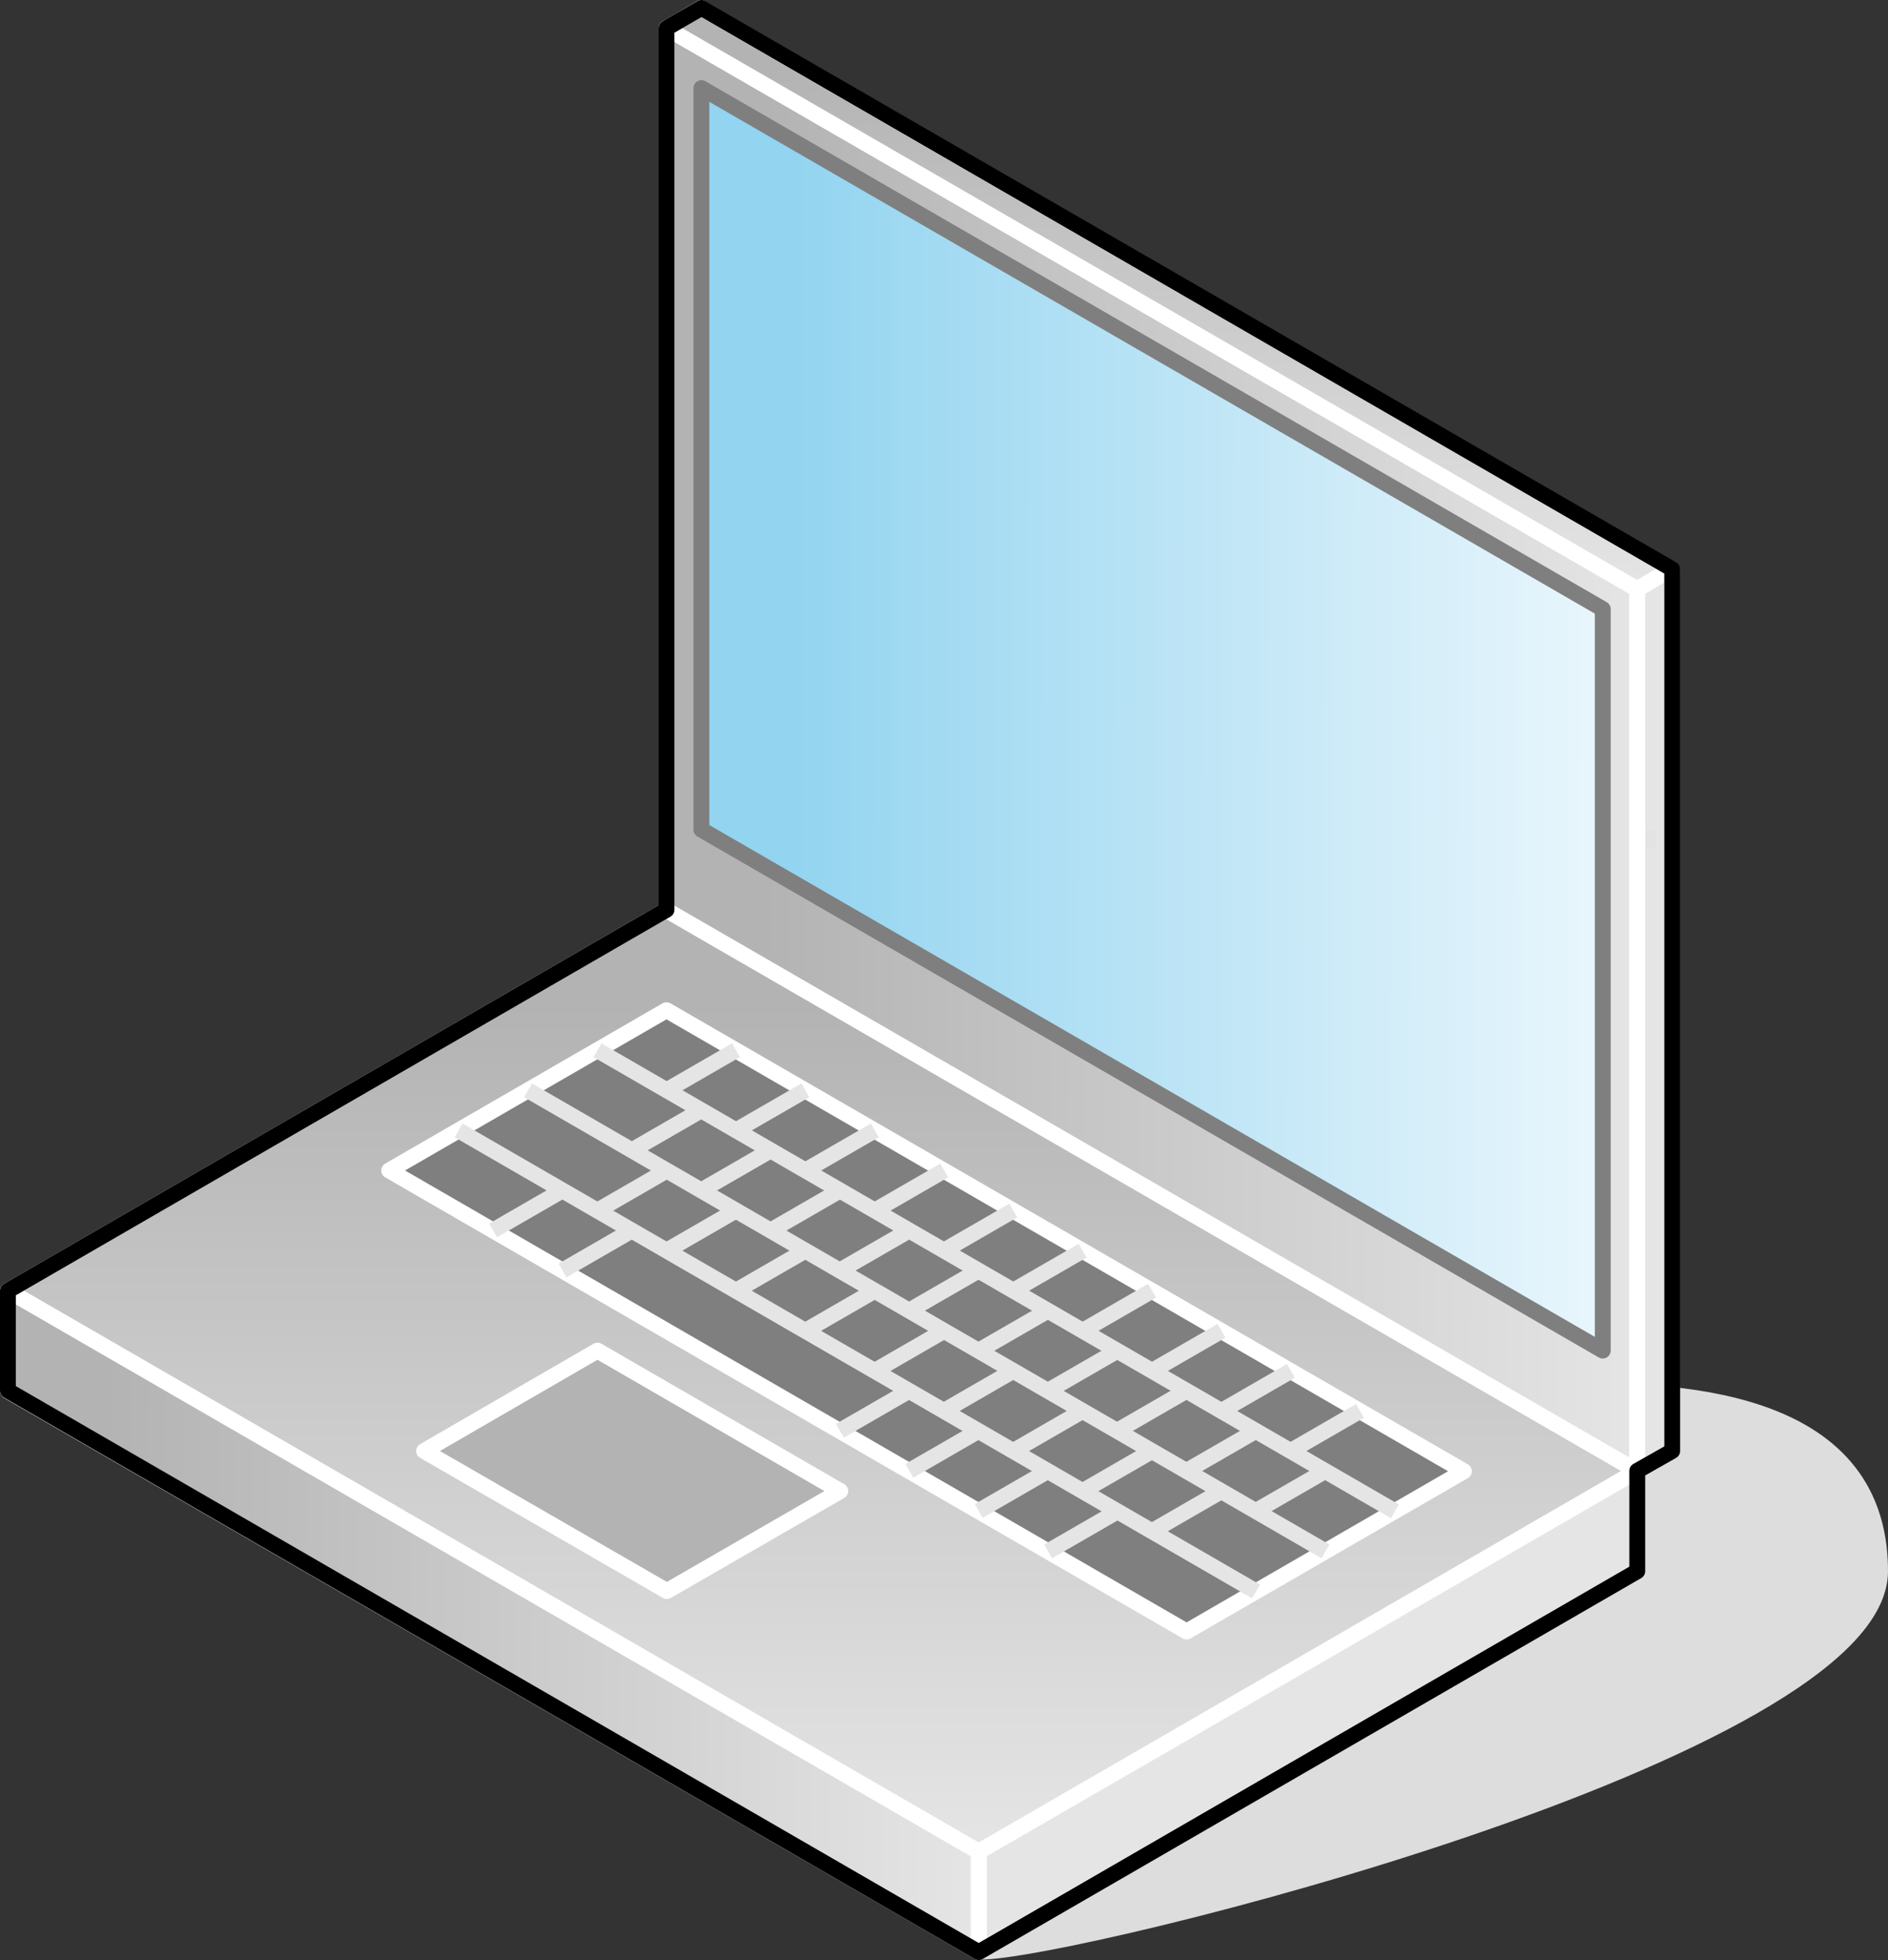 <?xml version="1.0" encoding="UTF-8"?>

<svg version="1.2" baseProfile="tiny" width="47.59mm" height="49.4mm" viewBox="2535 3124 4759 4940" preserveAspectRatio="xMidYMid" fill-rule="evenodd" stroke-width="28.222" stroke-linejoin="round" xmlns="http://www.w3.org/2000/svg" xmlns:xlink="http://www.w3.org/1999/xlink" xml:space="preserve">
 <rect x="2535" y="3124" width="4759" height="4940" fill="#333333" stroke="none"/>
 <g visibility="visible" id="Slide_1">
  <g id="DrawingGroup_1">
   <g>
    <path fill="rgb(221,221,221)" stroke="none" d="M 5005,8043 C 5244,8043 7274,7538 7274,7084 7274,6629 6728,6629 6488,6629 6488,6781 4917,6932 5005,8043 Z"/>
    <path fill="none" stroke="rgb(221,221,221)" id="Drawing_1_0" stroke-width="40" stroke-linejoin="round" d="M 5005,8043 C 5244,8043 7274,7538 7274,7084 7274,6629 6728,6629 6488,6629 6488,6781 4917,6932 5005,8043 Z"/>
   </g>
   <g id="DrawingGroup_2">
    <g>
     <defs>
      <linearGradient id="Gradient_104" gradientUnits="userSpaceOnUse" x1="4608" y1="5417" x2="4608" y2="7791">
       <stop offset="0.1" stop-color="rgb(179,179,179)"/>
       <stop offset="1" stop-color="rgb(229,229,229)"/>
      </linearGradient>
     </defs>
     <path fill="url(#Gradient_104)" stroke="rgb(255,255,255)" id="Drawing_2_0" stroke-width="40" stroke-linejoin="round" d="M 5002,7791 L 2555,6377 4215,5417 6662,6831 5002,7791 Z"/>
    </g>
    <g>
     <path fill="rgb(127,127,127)" stroke="none" d="M 3516,6074 L 4215,5670 6225,6832 5526,7236 3516,6074 Z"/>
     <path fill="none" stroke="rgb(255,255,255)" id="Drawing_3_0" stroke-width="40" stroke-linejoin="round" d="M 3516,6074 L 4215,5670 6225,6832 5526,7236 3516,6074 Z"/>
    </g>
    <g>
     <defs>
      <linearGradient id="Gradient_105" gradientUnits="userSpaceOnUse" x1="4211" y1="5011" x2="6664" y2="5015">
       <stop offset="0.1" stop-color="rgb(179,179,179)"/>
       <stop offset="1" stop-color="rgb(229,229,229)"/>
      </linearGradient>
     </defs>
     <path fill="url(#Gradient_105)" stroke="rgb(255,255,255)" id="Drawing_4_0" stroke-width="40" stroke-linejoin="round" d="M 4215,5418 L 4215,3195 6662,4609 6662,6832 4215,5418 Z"/>
    </g>
    <g>
     <defs>
      <linearGradient id="Gradient_106" gradientUnits="userSpaceOnUse" x1="4300" y1="4935" x2="6578" y2="4939">
       <stop offset="0.1" stop-color="rgb(147,212,240)"/>
       <stop offset="1" stop-color="rgb(233,246,252)"/>
      </linearGradient>
     </defs>
     <path fill="url(#Gradient_106)" stroke="rgb(127,127,127)" id="Drawing_5_0" stroke-width="40" stroke-linejoin="round" d="M 4303,5215 L 4303,3346 6575,4659 6575,6528 4303,5215 Z"/>
    </g>
    <g>
     <defs>
      <linearGradient id="Gradient_107" gradientUnits="userSpaceOnUse" x1="5482" y1="3144" x2="5482" y2="4609">
       <stop offset="0.1" stop-color="rgb(179,179,179)"/>
       <stop offset="1" stop-color="rgb(229,229,229)"/>
      </linearGradient>
     </defs>
     <path fill="url(#Gradient_107)" stroke="rgb(255,255,255)" id="Drawing_6_0" stroke-width="40" stroke-linejoin="round" d="M 6662,4609 L 4215,3195 4302,3144 6749,4558 6662,4609 Z"/>
    </g>
    <g>
     <path fill="rgb(179,179,179)" stroke="none" d="M 6662,6353 L 6662,4609 6749,4558 6749,6353 6662,6353 Z"/>
     <path fill="rgb(180,180,180)" stroke="none" d="M 6749,6353 L 6749,6781 6662,6831 6662,6353 6749,6353 Z M 6662,6330 L 6662,4609 6749,4558 6749,6330 6662,6330 Z"/>
     <path fill="rgb(181,181,181)" stroke="none" d="M 6749,6330 L 6749,6781 6662,6831 6662,6330 6749,6330 Z M 6662,6307 L 6662,4609 6749,4558 6749,6307 6662,6307 Z"/>
     <path fill="rgb(182,182,182)" stroke="none" d="M 6749,6307 L 6749,6781 6662,6831 6662,6307 6749,6307 Z M 6662,6284 L 6662,4609 6749,4558 6749,6284 6662,6284 Z"/>
     <path fill="rgb(183,183,183)" stroke="none" d="M 6749,6284 L 6749,6781 6662,6831 6662,6284 6749,6284 Z M 6662,6262 L 6662,4609 6749,4558 6749,6262 6662,6262 Z"/>
     <path fill="rgb(184,184,184)" stroke="none" d="M 6749,6262 L 6749,6781 6662,6831 6662,6262 6749,6262 Z M 6662,6239 L 6662,4609 6749,4558 6749,6239 6662,6239 Z"/>
     <path fill="rgb(185,185,185)" stroke="none" d="M 6749,6239 L 6749,6781 6662,6831 6662,6239 6749,6239 Z M 6662,6216 L 6662,4609 6749,4558 6749,6216 6662,6216 Z"/>
     <path fill="rgb(186,186,186)" stroke="none" d="M 6749,6216 L 6749,6781 6662,6831 6662,6216 6749,6216 Z M 6662,6193 L 6662,4609 6749,4558 6749,6193 6662,6193 Z"/>
     <path fill="rgb(187,187,187)" stroke="none" d="M 6749,6193 L 6749,6781 6662,6831 6662,6193 6749,6193 Z M 6662,6171 L 6662,4609 6749,4558 6749,6171 6662,6171 Z"/>
     <path fill="rgb(188,188,188)" stroke="none" d="M 6749,6171 L 6749,6781 6662,6831 6662,6171 6749,6171 Z M 6662,6148 L 6662,4609 6749,4558 6749,6148 6662,6148 Z"/>
     <path fill="rgb(189,189,189)" stroke="none" d="M 6749,6148 L 6749,6781 6662,6831 6662,6148 6749,6148 Z M 6662,6125 L 6662,4609 6749,4558 6749,6125 6662,6125 Z"/>
     <path fill="rgb(190,190,190)" stroke="none" d="M 6749,6125 L 6749,6781 6662,6831 6662,6125 6749,6125 Z M 6662,6102 L 6662,4609 6749,4558 6749,6102 6662,6102 Z"/>
     <path fill="rgb(191,191,191)" stroke="none" d="M 6749,6102 L 6749,6781 6662,6831 6662,6102 6749,6102 Z M 6662,6080 L 6662,4609 6749,4558 6749,6080 6662,6080 Z"/>
     <path fill="rgb(192,192,192)" stroke="none" d="M 6749,6080 L 6749,6781 6662,6831 6662,6080 6749,6080 Z M 6662,6057 L 6662,4609 6749,4558 6749,6057 6662,6057 Z"/>
     <path fill="rgb(193,193,193)" stroke="none" d="M 6749,6057 L 6749,6781 6662,6831 6662,6057 6749,6057 Z M 6662,6034 L 6662,4609 6749,4558 6749,6034 6662,6034 Z"/>
     <path fill="rgb(194,194,194)" stroke="none" d="M 6749,6034 L 6749,6781 6662,6831 6662,6034 6749,6034 Z M 6662,6011 L 6662,4609 6749,4558 6749,6011 6662,6011 Z"/>
     <path fill="rgb(195,195,195)" stroke="none" d="M 6749,6011 L 6749,6781 6662,6831 6662,6011 6749,6011 Z M 6662,5989 L 6662,4609 6749,4558 6749,5989 6662,5989 Z"/>
     <path fill="rgb(196,196,196)" stroke="none" d="M 6749,5989 L 6749,6781 6662,6831 6662,5989 6749,5989 Z M 6662,5966 L 6662,4609 6749,4558 6749,5966 6662,5966 Z"/>
     <path fill="rgb(197,197,197)" stroke="none" d="M 6749,5966 L 6749,6781 6662,6831 6662,5966 6749,5966 Z M 6662,5943 L 6662,4609 6749,4558 6749,5943 6662,5943 Z"/>
     <path fill="rgb(198,198,198)" stroke="none" d="M 6749,5943 L 6749,6781 6662,6831 6662,5943 6749,5943 Z M 6662,5920 L 6662,4609 6749,4558 6749,5920 6662,5920 Z"/>
     <path fill="rgb(199,199,199)" stroke="none" d="M 6749,5920 L 6749,6781 6662,6831 6662,5920 6749,5920 Z M 6749,4578 L 6749,5898 6662,5898 6662,4609 6715,4578 6749,4578 Z"/>
     <path fill="rgb(200,200,200)" stroke="none" d="M 6749,5898 L 6749,6781 6662,6831 6662,5898 6749,5898 Z M 6715,4578 L 6749,4558 6749,4578 6715,4578 Z M 6749,4601 L 6749,5875 6662,5875 6662,4609 6676,4601 6749,4601 Z"/>
     <path fill="rgb(201,201,201)" stroke="none" d="M 6749,5875 L 6749,6781 6662,6831 6662,5875 6749,5875 Z M 6676,4601 L 6749,4558 6749,4601 6676,4601 Z M 6749,4624 L 6749,5852 6662,5852 6662,4624 6749,4624 Z"/>
     <path fill="rgb(202,202,202)" stroke="none" d="M 6749,5852 L 6749,6781 6662,6831 6662,5852 6749,5852 Z M 6662,4624 L 6662,4609 6749,4558 6749,4624 6662,4624 Z M 6749,4647 L 6749,5829 6662,5829 6662,4647 6749,4647 Z"/>
     <path fill="rgb(203,203,203)" stroke="none" d="M 6749,5829 L 6749,6781 6662,6831 6662,5829 6749,5829 Z M 6662,4647 L 6662,4609 6749,4558 6749,4647 6662,4647 Z M 6749,4669 L 6749,5807 6662,5807 6662,4669 6749,4669 Z"/>
     <path fill="rgb(204,204,204)" stroke="none" d="M 6749,5807 L 6749,6781 6662,6831 6662,5807 6749,5807 Z M 6662,4669 L 6662,4609 6749,4558 6749,4669 6662,4669 Z M 6749,4692 L 6749,5784 6662,5784 6662,4692 6749,4692 Z"/>
     <path fill="rgb(205,205,205)" stroke="none" d="M 6749,5784 L 6749,6781 6662,6831 6662,5784 6749,5784 Z M 6662,4692 L 6662,4609 6749,4558 6749,4692 6662,4692 Z M 6749,4715 L 6749,5761 6662,5761 6662,4715 6749,4715 Z"/>
     <path fill="rgb(206,206,206)" stroke="none" d="M 6749,5761 L 6749,6781 6662,6831 6662,5761 6749,5761 Z M 6662,4715 L 6662,4609 6749,4558 6749,4715 6662,4715 Z M 6749,4738 L 6749,5738 6662,5738 6662,4738 6749,4738 Z"/>
     <path fill="rgb(207,207,207)" stroke="none" d="M 6749,5738 L 6749,6781 6662,6831 6662,5738 6749,5738 Z M 6662,4738 L 6662,4609 6749,4558 6749,4738 6662,4738 Z M 6749,4761 L 6749,5715 6662,5715 6662,4761 6749,4761 Z"/>
     <path fill="rgb(208,208,208)" stroke="none" d="M 6749,5715 L 6749,6781 6662,6831 6662,5715 6749,5715 Z M 6662,4761 L 6662,4609 6749,4558 6749,4761 6662,4761 Z M 6749,4783 L 6749,5693 6662,5693 6662,4783 6749,4783 Z"/>
     <path fill="rgb(209,209,209)" stroke="none" d="M 6749,5693 L 6749,6781 6662,6831 6662,5693 6749,5693 Z M 6662,4783 L 6662,4609 6749,4558 6749,4783 6662,4783 Z M 6749,4806 L 6749,5670 6662,5670 6662,4806 6749,4806 Z"/>
     <path fill="rgb(210,210,210)" stroke="none" d="M 6749,5670 L 6749,6781 6662,6831 6662,5670 6749,5670 Z M 6662,4806 L 6662,4609 6749,4558 6749,4806 6662,4806 Z M 6749,4829 L 6749,5647 6662,5647 6662,4829 6749,4829 Z"/>
     <path fill="rgb(211,211,211)" stroke="none" d="M 6749,5647 L 6749,6781 6662,6831 6662,5647 6749,5647 Z M 6662,4829 L 6662,4609 6749,4558 6749,4829 6662,4829 Z M 6749,4852 L 6749,5624 6662,5624 6662,4852 6749,4852 Z"/>
     <path fill="rgb(212,212,212)" stroke="none" d="M 6749,5624 L 6749,6781 6662,6831 6662,5624 6749,5624 Z M 6662,4852 L 6662,4609 6749,4558 6749,4852 6662,4852 Z M 6749,4874 L 6749,5602 6662,5602 6662,4874 6749,4874 Z"/>
     <path fill="rgb(213,213,213)" stroke="none" d="M 6749,5602 L 6749,6781 6662,6831 6662,5602 6749,5602 Z M 6662,4874 L 6662,4609 6749,4558 6749,4874 6662,4874 Z M 6749,4897 L 6749,5579 6662,5579 6662,4897 6749,4897 Z"/>
     <path fill="rgb(214,214,214)" stroke="none" d="M 6749,5579 L 6749,6781 6662,6831 6662,5579 6749,5579 Z M 6662,4897 L 6662,4609 6749,4558 6749,4897 6662,4897 Z M 6749,4920 L 6749,5556 6662,5556 6662,4920 6749,4920 Z"/>
     <path fill="rgb(215,215,215)" stroke="none" d="M 6749,5556 L 6749,6781 6662,6831 6662,5556 6749,5556 Z M 6662,4920 L 6662,4609 6749,4558 6749,4920 6662,4920 Z M 6749,4943 L 6749,5533 6662,5533 6662,4943 6749,4943 Z"/>
     <path fill="rgb(216,216,216)" stroke="none" d="M 6749,5533 L 6749,6781 6662,6831 6662,5533 6749,5533 Z M 6662,4943 L 6662,4609 6749,4558 6749,4943 6662,4943 Z M 6749,4965 L 6749,5511 6662,5511 6662,4965 6749,4965 Z"/>
     <path fill="rgb(217,217,217)" stroke="none" d="M 6749,5511 L 6749,6781 6662,6831 6662,5511 6749,5511 Z M 6662,4965 L 6662,4609 6749,4558 6749,4965 6662,4965 Z M 6749,4988 L 6749,5488 6662,5488 6662,4988 6749,4988 Z"/>
     <path fill="rgb(218,218,218)" stroke="none" d="M 6749,5488 L 6749,6781 6662,6831 6662,5488 6749,5488 Z M 6662,4988 L 6662,4609 6749,4558 6749,4988 6662,4988 Z M 6749,5011 L 6749,5465 6662,5465 6662,5011 6749,5011 Z"/>
     <path fill="rgb(219,219,219)" stroke="none" d="M 6749,5465 L 6749,6781 6662,6831 6662,5465 6749,5465 Z M 6662,5011 L 6662,4609 6749,4558 6749,5011 6662,5011 Z M 6749,5034 L 6749,5442 6662,5442 6662,5034 6749,5034 Z"/>
     <path fill="rgb(220,220,220)" stroke="none" d="M 6749,5442 L 6749,6781 6662,6831 6662,5442 6749,5442 Z M 6662,5034 L 6662,4609 6749,4558 6749,5034 6662,5034 Z M 6749,5056 L 6749,5420 6662,5420 6662,5056 6749,5056 Z"/>
     <path fill="rgb(221,221,221)" stroke="none" d="M 6749,5420 L 6749,6781 6662,6831 6662,5420 6749,5420 Z M 6662,5056 L 6662,4609 6749,4558 6749,5056 6662,5056 Z M 6749,5079 L 6749,5397 6662,5397 6662,5079 6749,5079 Z"/>
     <path fill="rgb(222,222,222)" stroke="none" d="M 6749,5397 L 6749,6781 6662,6831 6662,5397 6749,5397 Z M 6662,5079 L 6662,4609 6749,4558 6749,5079 6662,5079 Z M 6749,5102 L 6749,5374 6662,5374 6662,5102 6749,5102 Z"/>
     <path fill="rgb(223,223,223)" stroke="none" d="M 6749,5374 L 6749,6781 6662,6831 6662,5374 6749,5374 Z M 6662,5102 L 6662,4609 6749,4558 6749,5102 6662,5102 Z M 6749,5125 L 6749,5351 6662,5351 6662,5125 6749,5125 Z"/>
     <path fill="rgb(224,224,224)" stroke="none" d="M 6749,5351 L 6749,6781 6662,6831 6662,5351 6749,5351 Z M 6662,5125 L 6662,4609 6749,4558 6749,5125 6662,5125 Z M 6749,5147 L 6749,5329 6662,5329 6662,5147 6749,5147 Z"/>
     <path fill="rgb(225,225,225)" stroke="none" d="M 6749,5329 L 6749,6781 6662,6831 6662,5329 6749,5329 Z M 6662,5147 L 6662,4609 6749,4558 6749,5147 6662,5147 Z M 6749,5170 L 6749,5306 6662,5306 6662,5170 6749,5170 Z"/>
     <path fill="rgb(226,226,226)" stroke="none" d="M 6749,5306 L 6749,6781 6662,6831 6662,5306 6749,5306 Z M 6662,5170 L 6662,4609 6749,4558 6749,5170 6662,5170 Z M 6732,5193 L 6732,5283 6662,5283 6662,5193 6732,5193 Z"/>
     <path fill="rgb(227,227,227)" stroke="none" d="M 6732,5283 L 6732,5193 6662,5193 6662,4609 6749,4558 6749,6781 6662,6831 6662,5283 6732,5283 Z M 6665,5216 L 6709,5216 6709,5260 6665,5260 6665,5216 Z"/>
     <path fill="rgb(229,229,229)" stroke="none" d="M 6665,5216 L 6665,5260 6709,5260 6709,5216 6665,5216 Z M 6662,6831 L 6662,4609 6749,4558 6749,6781 6662,6831 Z"/>
     <path fill="none" stroke="rgb(255,255,255)" id="Drawing_7_0" stroke-width="40" stroke-linejoin="round" d="M 6662,6831 L 6662,4609 6749,4558 6749,6781 6662,6831 Z"/>
    </g>
    <g>
     <path fill="rgb(179,179,179)" stroke="none" d="M 6313,7286 L 5063,8008 5002,8008 5002,7791 6313,7033 6313,7286 Z"/>
     <path fill="rgb(180,180,180)" stroke="none" d="M 5063,8008 L 5002,8043 5002,8008 5063,8008 Z M 6313,7033 L 6662,6831 6662,7084 6313,7286 6313,7033 Z M 6296,7295 L 5092,7991 5002,7991 5002,7791 6296,7043 6296,7295 Z"/>
     <path fill="rgb(181,181,181)" stroke="none" d="M 5092,7991 L 5002,8043 5002,7991 5092,7991 Z M 6296,7043 L 6662,6831 6662,7084 6296,7295 6296,7043 Z M 6280,7305 L 5120,7975 5002,7975 5002,7791 6280,7052 6280,7305 Z"/>
     <path fill="rgb(182,182,182)" stroke="none" d="M 5120,7975 L 5002,8043 5002,7975 5120,7975 Z M 6280,7052 L 6662,6831 6662,7084 6280,7305 6280,7052 Z M 6263,7315 L 5149,7958 5002,7958 5002,7791 6263,7062 6263,7315 Z"/>
     <path fill="rgb(183,183,183)" stroke="none" d="M 5149,7958 L 5002,8043 5002,7958 5149,7958 Z M 6263,7062 L 6662,6831 6662,7084 6263,7315 6263,7062 Z M 6246,7324 L 5179,7941 5002,7941 5002,7791 6246,7072 6246,7324 Z"/>
     <path fill="rgb(184,184,184)" stroke="none" d="M 5179,7941 L 5002,8043 5002,7941 5179,7941 Z M 6246,7072 L 6662,6831 6662,7084 6246,7324 6246,7072 Z M 6230,7334 L 5206,7925 5002,7925 5002,7791 6230,7081 6230,7334 Z"/>
     <path fill="rgb(185,185,185)" stroke="none" d="M 5206,7925 L 5002,8043 5002,7925 5206,7925 Z M 6230,7081 L 6662,6831 6662,7084 6230,7334 6230,7081 Z M 6213,7343 L 5236,7908 5002,7908 5002,7791 6213,7091 6213,7343 Z"/>
     <path fill="rgb(186,186,186)" stroke="none" d="M 5236,7908 L 5002,8043 5002,7908 5236,7908 Z M 6213,7091 L 6662,6831 6662,7084 6213,7343 6213,7091 Z M 6196,7353 L 5265,7891 5002,7891 5002,7791 6196,7100 6196,7353 Z"/>
     <path fill="rgb(187,187,187)" stroke="none" d="M 5265,7891 L 5002,8043 5002,7891 5265,7891 Z M 6196,7100 L 6662,6831 6662,7084 6196,7353 6196,7100 Z M 6180,7362 L 5293,7875 5002,7875 5002,7791 6180,7110 6180,7362 Z"/>
     <path fill="rgb(188,188,188)" stroke="none" d="M 5293,7875 L 5002,8043 5002,7875 5293,7875 Z M 6180,7110 L 6662,6831 6662,7084 6180,7362 6180,7110 Z M 6163,7372 L 5322,7858 5002,7858 5002,7791 6163,7120 6163,7372 Z"/>
     <path fill="rgb(189,189,189)" stroke="none" d="M 5322,7858 L 5002,8043 5002,7858 5322,7858 Z M 6163,7120 L 6662,6831 6662,7084 6163,7372 6163,7120 Z M 6147,7382 L 5350,7842 5002,7842 5002,7791 6147,7129 6147,7382 Z"/>
     <path fill="rgb(190,190,190)" stroke="none" d="M 5350,7842 L 5002,8043 5002,7842 5350,7842 Z M 6147,7129 L 6662,6831 6662,7084 6147,7382 6147,7129 Z M 6130,7391 L 5379,7825 5002,7825 5002,7791 6130,7139 6130,7391 Z"/>
     <path fill="rgb(191,191,191)" stroke="none" d="M 5379,7825 L 5002,8043 5002,7825 5379,7825 Z M 6130,7139 L 6662,6831 6662,7084 6130,7391 6130,7139 Z M 6113,7401 L 5409,7808 5002,7808 5002,7791 6113,7148 6113,7401 Z"/>
     <path fill="rgb(192,192,192)" stroke="none" d="M 5409,7808 L 5002,8043 5002,7808 5409,7808 Z M 6113,7148 L 6662,6831 6662,7084 6113,7401 6113,7148 Z M 6097,7410 L 5436,7792 5002,7792 5002,7791 6097,7158 6097,7410 Z"/>
     <path fill="rgb(193,193,193)" stroke="none" d="M 5436,7792 L 5002,8043 5002,7792 5436,7792 Z M 6097,7158 L 6662,6831 6662,7084 6097,7410 6097,7158 Z M 6080,7420 L 5466,7775 5030,7775 6080,7168 6080,7420 Z"/>
     <path fill="rgb(194,194,194)" stroke="none" d="M 5466,7775 L 5002,8043 5002,7791 5030,7775 5466,7775 Z M 6080,7168 L 6662,6831 6662,7084 6080,7420 6080,7168 Z M 6063,7430 L 5495,7758 5059,7758 6063,7177 6063,7430 Z"/>
     <path fill="rgb(195,195,195)" stroke="none" d="M 5495,7758 L 5002,8043 5002,7791 5059,7758 5495,7758 Z M 6063,7177 L 6662,6831 6662,7084 6063,7430 6063,7177 Z M 6047,7439 L 5523,7742 5087,7742 6047,7187 6047,7439 Z"/>
     <path fill="rgb(196,196,196)" stroke="none" d="M 5523,7742 L 5002,8043 5002,7791 5087,7742 5523,7742 Z M 6047,7187 L 6662,6831 6662,7084 6047,7439 6047,7187 Z M 6030,7449 L 5552,7725 5116,7725 6030,7196 6030,7449 Z"/>
     <path fill="rgb(197,197,197)" stroke="none" d="M 5552,7725 L 5002,8043 5002,7791 5116,7725 5552,7725 Z M 6030,7196 L 6662,6831 6662,7084 6030,7449 6030,7196 Z M 6014,7458 L 5580,7709 5144,7709 6014,7206 6014,7458 Z"/>
     <path fill="rgb(198,198,198)" stroke="none" d="M 5580,7709 L 5002,8043 5002,7791 5144,7709 5580,7709 Z M 6014,7206 L 6662,6831 6662,7084 6014,7458 6014,7206 Z M 5997,7468 L 5610,7692 5173,7692 5997,7216 5997,7468 Z"/>
     <path fill="rgb(199,199,199)" stroke="none" d="M 5610,7692 L 5002,8043 5002,7791 5173,7692 5610,7692 Z M 5997,7216 L 6662,6831 6662,7084 5997,7468 5997,7216 Z M 5980,7478 L 5639,7675 5203,7675 5980,7225 5980,7478 Z"/>
     <path fill="rgb(200,200,200)" stroke="none" d="M 5639,7675 L 5002,8043 5002,7791 5203,7675 5639,7675 Z M 5980,7225 L 6662,6831 6662,7084 5980,7478 5980,7225 Z M 5964,7487 L 5667,7659 5230,7659 5964,7235 5964,7487 Z"/>
     <path fill="rgb(201,201,201)" stroke="none" d="M 5667,7659 L 5002,8043 5002,7791 5230,7659 5667,7659 Z M 5964,7235 L 6662,6831 6662,7084 5964,7487 5964,7235 Z M 5947,7497 L 5696,7642 5260,7642 5947,7244 5947,7497 Z"/>
     <path fill="rgb(202,202,202)" stroke="none" d="M 5696,7642 L 5002,8043 5002,7791 5260,7642 5696,7642 Z M 5947,7244 L 6662,6831 6662,7084 5947,7497 5947,7244 Z M 5930,7507 L 5726,7625 5289,7625 5930,7254 5930,7507 Z"/>
     <path fill="rgb(203,203,203)" stroke="none" d="M 5726,7625 L 5002,8043 5002,7791 5289,7625 5726,7625 Z M 5930,7254 L 6662,6831 6662,7084 5930,7507 5930,7254 Z M 5914,7516 L 5753,7609 5317,7609 5914,7264 5914,7516 Z"/>
     <path fill="rgb(204,204,204)" stroke="none" d="M 5753,7609 L 5002,8043 5002,7791 5317,7609 5753,7609 Z M 5914,7264 L 6662,6831 6662,7084 5914,7516 5914,7264 Z M 5897,7526 L 5783,7592 5346,7592 5897,7273 5897,7526 Z"/>
     <path fill="rgb(205,205,205)" stroke="none" d="M 5783,7592 L 5002,8043 5002,7791 5346,7592 5783,7592 Z M 5897,7273 L 6662,6831 6662,7084 5897,7526 5897,7273 Z M 5880,7536 L 5812,7575 5376,7575 5880,7283 5880,7536 Z"/>
     <path fill="rgb(206,206,206)" stroke="none" d="M 5812,7575 L 5002,8043 5002,7791 5376,7575 5812,7575 Z M 5880,7283 L 6662,6831 6662,7084 5880,7536 5880,7283 Z M 5864,7545 L 5840,7559 5403,7559 5864,7292 5864,7545 Z"/>
     <path fill="rgb(207,207,207)" stroke="none" d="M 5840,7559 L 5002,8043 5002,7791 5403,7559 5840,7559 Z M 5864,7292 L 6662,6831 6662,7084 5864,7545 5864,7292 Z M 5847,7542 L 5433,7542 5847,7302 5847,7542 Z"/>
     <path fill="rgb(208,208,208)" stroke="none" d="M 5847,7542 L 5847,7302 6662,6831 6662,7084 5002,8043 5002,7791 5433,7542 5847,7542 Z M 5831,7526 L 5460,7526 5831,7312 5831,7526 Z"/>
     <path fill="rgb(209,209,209)" stroke="none" d="M 5831,7526 L 5831,7312 6662,6831 6662,7084 5002,8043 5002,7791 5460,7526 5831,7526 Z M 5814,7509 L 5490,7509 5814,7321 5814,7509 Z"/>
     <path fill="rgb(210,210,210)" stroke="none" d="M 5814,7509 L 5814,7321 6662,6831 6662,7084 5002,8043 5002,7791 5490,7509 5814,7509 Z M 5797,7492 L 5519,7492 5797,7331 5797,7492 Z"/>
     <path fill="rgb(211,211,211)" stroke="none" d="M 5797,7492 L 5797,7331 6662,6831 6662,7084 5002,8043 5002,7791 5519,7492 5797,7492 Z M 5781,7476 L 5547,7476 5781,7340 5781,7476 Z"/>
     <path fill="rgb(212,212,212)" stroke="none" d="M 5781,7476 L 5781,7340 6662,6831 6662,7084 5002,8043 5002,7791 5547,7476 5781,7476 Z M 5764,7459 L 5576,7459 5764,7350 5764,7459 Z"/>
     <path fill="rgb(213,213,213)" stroke="none" d="M 5764,7459 L 5764,7350 6662,6831 6662,7084 5002,8043 5002,7791 5576,7459 5764,7459 Z M 5747,7442 L 5605,7442 5747,7360 5747,7442 Z"/>
     <path fill="rgb(214,214,214)" stroke="none" d="M 5747,7442 L 5747,7360 6662,6831 6662,7084 5002,8043 5002,7791 5605,7442 5747,7442 Z M 5731,7426 L 5633,7426 5731,7369 5731,7426 Z"/>
     <path fill="rgb(215,215,215)" stroke="none" d="M 5731,7426 L 5731,7369 6662,6831 6662,7084 5002,8043 5002,7791 5633,7426 5731,7426 Z M 5714,7409 L 5663,7409 5714,7379 5714,7409 Z"/>
     <path fill="rgb(216,216,216)" stroke="none" d="M 5714,7409 L 5714,7379 6662,6831 6662,7084 5002,8043 5002,7791 5663,7409 5714,7409 Z M 5698,7393 L 5690,7393 5698,7388 5698,7393 Z"/>
     <path fill="rgb(217,217,217)" stroke="none" d="M 5698,7393 L 5698,7388 6662,6831 6662,7084 5002,8043 5002,7791 5690,7393 5698,7393 Z"/>
     <path fill="rgb(218,218,218)" stroke="none" d="M 5002,8043 L 5002,7791 6662,6831 6662,7084 5002,8043 Z"/>
     <path fill="rgb(219,219,219)" stroke="none" d="M 5002,8043 L 5002,7791 6662,6831 6662,7084 5002,8043 Z"/>
     <path fill="rgb(220,220,220)" stroke="none" d="M 5002,8043 L 5002,7791 6662,6831 6662,7084 5002,8043 Z"/>
     <path fill="rgb(221,221,221)" stroke="none" d="M 5002,8043 L 5002,7791 6662,6831 6662,7084 5002,8043 Z"/>
     <path fill="rgb(222,222,222)" stroke="none" d="M 5002,8043 L 5002,7791 6662,6831 6662,7084 5002,8043 Z"/>
     <path fill="rgb(223,223,223)" stroke="none" d="M 5002,8043 L 5002,7791 6662,6831 6662,7084 5002,8043 Z"/>
     <path fill="rgb(224,224,224)" stroke="none" d="M 5002,8043 L 5002,7791 6662,6831 6662,7084 5002,8043 Z"/>
     <path fill="rgb(225,225,225)" stroke="none" d="M 5002,8043 L 5002,7791 6662,6831 6662,7084 5002,8043 Z"/>
     <path fill="rgb(226,226,226)" stroke="none" d="M 5002,8043 L 5002,7791 6662,6831 6662,7084 5002,8043 Z"/>
     <path fill="rgb(227,227,227)" stroke="none" d="M 5002,8043 L 5002,7791 6662,6831 6662,7084 5002,8043 Z"/>
     <path fill="rgb(229,229,229)" stroke="none" d="M 5002,8043 L 5002,7791 6662,6831 6662,7084 5002,8043 Z"/>
     <path fill="none" stroke="rgb(255,255,255)" id="Drawing_8_0" stroke-width="40" stroke-linejoin="round" d="M 5002,8043 L 5002,7791 6662,6831 6662,7084 5002,8043 Z"/>
    </g>
    <g>
     <path fill="none" stroke="rgb(229,229,229)" id="Drawing_9_0" stroke-width="40" stroke-linejoin="round" d="M 3691,5973 L 5701,7135"/>
    </g>
    <g>
     <path fill="none" stroke="rgb(229,229,229)" id="Drawing_10_0" stroke-width="40" stroke-linejoin="round" d="M 3866,5872 L 5876,7034"/>
    </g>
    <g>
     <path fill="none" stroke="rgb(229,229,229)" id="Drawing_11_0" stroke-width="40" stroke-linejoin="round" d="M 4041,5771 L 6051,6933"/>
    </g>
    <g>
     <path fill="none" stroke="rgb(229,229,229)" id="Drawing_12_0" stroke-width="40" stroke-linejoin="round" d="M 5788,6781 L 5963,6680"/>
    </g>
    <g>
     <path fill="none" stroke="rgb(229,229,229)" id="Drawing_13_0" stroke-width="40" stroke-linejoin="round" d="M 5614,6680 L 5789,6579"/>
    </g>
    <g>
     <path fill="none" stroke="rgb(229,229,229)" id="Drawing_14_0" stroke-width="40" stroke-linejoin="round" d="M 5439,6579 L 5614,6478"/>
    </g>
    <g>
     <path fill="none" stroke="rgb(229,229,229)" id="Drawing_15_0" stroke-width="40" stroke-linejoin="round" d="M 5526,6831 L 5701,6730"/>
    </g>
    <g>
     <path fill="none" stroke="rgb(229,229,229)" id="Drawing_16_0" stroke-width="40" stroke-linejoin="round" d="M 5351,6730 L 5526,6629"/>
    </g>
    <g>
     <path fill="none" stroke="rgb(229,229,229)" id="Drawing_17_0" stroke-width="40" stroke-linejoin="round" d="M 5177,6629 L 5352,6528"/>
    </g>
    <g>
     <path fill="none" stroke="rgb(229,229,229)" id="Drawing_18_0" stroke-width="40" stroke-linejoin="round" d="M 5264,6478 L 5439,6377"/>
    </g>
    <g>
     <path fill="none" stroke="rgb(229,229,229)" id="Drawing_19_0" stroke-width="40" stroke-linejoin="round" d="M 5002,6528 L 5177,6427"/>
    </g>
    <g>
     <path fill="none" stroke="rgb(229,229,229)" id="Drawing_20_0" stroke-width="40" stroke-linejoin="round" d="M 5089,6377 L 5264,6276"/>
    </g>
    <g>
     <path fill="none" stroke="rgb(229,229,229)" id="Drawing_21_0" stroke-width="40" stroke-linejoin="round" d="M 4914,6276 L 5089,6175"/>
    </g>
    <g>
     <path fill="none" stroke="rgb(229,229,229)" id="Drawing_22_0" stroke-width="40" stroke-linejoin="round" d="M 4740,6175 L 4915,6074"/>
    </g>
    <g>
     <path fill="none" stroke="rgb(229,229,229)" id="Drawing_23_0" stroke-width="40" stroke-linejoin="round" d="M 4827,6427 L 5002,6326"/>
    </g>
    <g>
     <path fill="none" stroke="rgb(229,229,229)" id="Drawing_24_0" stroke-width="40" stroke-linejoin="round" d="M 4652,6326 L 4827,6225"/>
    </g>
    <g>
     <path fill="none" stroke="rgb(229,229,229)" id="Drawing_25_0" stroke-width="40" stroke-linejoin="round" d="M 4478,6225 L 4653,6124"/>
    </g>
    <g>
     <path fill="none" stroke="rgb(229,229,229)" id="Drawing_26_0" stroke-width="40" stroke-linejoin="round" d="M 4565,6074 L 4740,5973"/>
    </g>
    <g>
     <path fill="none" stroke="rgb(229,229,229)" id="Drawing_27_0" stroke-width="40" stroke-linejoin="round" d="M 4303,6124 L 4478,6023"/>
    </g>
    <g>
     <path fill="none" stroke="rgb(229,229,229)" id="Drawing_28_0" stroke-width="40" stroke-linejoin="round" d="M 4390,5973 L 4565,5872"/>
    </g>
    <g>
     <path fill="none" stroke="rgb(229,229,229)" id="Drawing_29_0" stroke-width="40" stroke-linejoin="round" d="M 4215,5872 L 4390,5771"/>
    </g>
    <g>
     <path fill="none" stroke="rgb(229,229,229)" id="Drawing_30_0" stroke-width="40" stroke-linejoin="round" d="M 4128,6023 L 4303,5922"/>
    </g>
    <g>
     <path fill="none" stroke="rgb(229,229,229)" id="Drawing_31_0" stroke-width="40" stroke-linejoin="round" d="M 5264,6882 L 5439,6781"/>
    </g>
    <g>
     <path fill="none" stroke="rgb(229,229,229)" id="Drawing_32_0" stroke-width="40" stroke-linejoin="round" d="M 5089,6781 L 5264,6680"/>
    </g>
    <g>
     <path fill="none" stroke="rgb(229,229,229)" id="Drawing_33_0" stroke-width="40" stroke-linejoin="round" d="M 4914,6680 L 5089,6579"/>
    </g>
    <g>
     <path fill="none" stroke="rgb(229,229,229)" id="Drawing_34_0" stroke-width="40" stroke-linejoin="round" d="M 4827,6831 L 5002,6730"/>
    </g>
    <g>
     <path fill="none" stroke="rgb(229,229,229)" id="Drawing_35_0" stroke-width="40" stroke-linejoin="round" d="M 4652,6730 L 4827,6629"/>
    </g>
    <g>
     <path fill="none" stroke="rgb(229,229,229)" id="Drawing_36_0" stroke-width="40" stroke-linejoin="round" d="M 4740,6579 L 4915,6478"/>
    </g>
    <g>
     <path fill="none" stroke="rgb(229,229,229)" id="Drawing_37_0" stroke-width="40" stroke-linejoin="round" d="M 4565,6478 L 4740,6377"/>
    </g>
    <g>
     <path fill="none" stroke="rgb(229,229,229)" id="Drawing_38_0" stroke-width="40" stroke-linejoin="round" d="M 4390,6377 L 4565,6276"/>
    </g>
    <g>
     <path fill="none" stroke="rgb(229,229,229)" id="Drawing_39_0" stroke-width="40" stroke-linejoin="round" d="M 4215,6276 L 4390,6175"/>
    </g>
    <g>
     <path fill="none" stroke="rgb(229,229,229)" id="Drawing_40_0" stroke-width="40" stroke-linejoin="round" d="M 3953,6326 L 4128,6225"/>
    </g>
    <g>
     <path fill="none" stroke="rgb(229,229,229)" id="Drawing_41_0" stroke-width="40" stroke-linejoin="round" d="M 4041,6175 L 4216,6074"/>
    </g>
    <g>
     <path fill="none" stroke="rgb(229,229,229)" id="Drawing_42_0" stroke-width="40" stroke-linejoin="round" d="M 3778,6225 L 3953,6124"/>
    </g>
    <g>
     <path fill="none" stroke="rgb(229,229,229)" id="Drawing_43_0" stroke-width="40" stroke-linejoin="round" d="M 5177,7034 L 5352,6933"/>
    </g>
    <g>
     <path fill="none" stroke="rgb(229,229,229)" id="Drawing_44_0" stroke-width="40" stroke-linejoin="round" d="M 5002,6932 L 5177,6831"/>
    </g>
    <g>
     <defs>
      <linearGradient id="Gradient_108" gradientUnits="userSpaceOnUse" x1="2553" y1="7208" x2="5002" y2="7212">
       <stop offset="0.1" stop-color="rgb(179,179,179)"/>
       <stop offset="1" stop-color="rgb(229,229,229)"/>
      </linearGradient>
     </defs>
     <path fill="url(#Gradient_108)" stroke="rgb(255,255,255)" id="Drawing_45_0" stroke-width="40" stroke-linejoin="round" d="M 2555,6630 L 2555,6377 5002,7791 5002,8044 2555,6630 Z"/>
    </g>
    <g>
     <path fill="none" stroke="rgb(0,0,0)" id="Drawing_46_0" stroke-width="40" stroke-linejoin="round" d="M 4303,3144 L 6750,4558 6750,6781 6662,6831 6662,7084 5002,8044 2555,6629 2555,6377 4215,5417 4215,3195 4303,3144 Z"/>
    </g>
    <g>
     <path fill="rgb(179,179,179)" stroke="none" d="M 3604,6781 L 4041,6528 4653,6882 4216,7134 3604,6781 Z"/>
     <path fill="none" stroke="rgb(255,255,255)" id="Drawing_47_0" stroke-width="40" stroke-linejoin="round" d="M 3604,6781 L 4041,6528 4653,6882 4216,7134 3604,6781 Z"/>
    </g>
    <g>
     <path fill="none" stroke="rgb(229,229,229)" id="Drawing_48_0" stroke-width="40" stroke-linejoin="round" d="M 5701,6932 L 5876,6831"/>
    </g>
    <g>
     <path fill="none" stroke="rgb(229,229,229)" id="Drawing_49_0" stroke-width="40" stroke-linejoin="round" d="M 5439,6983 L 5614,6882"/>
    </g>
   </g>
  </g>
 </g>
</svg>